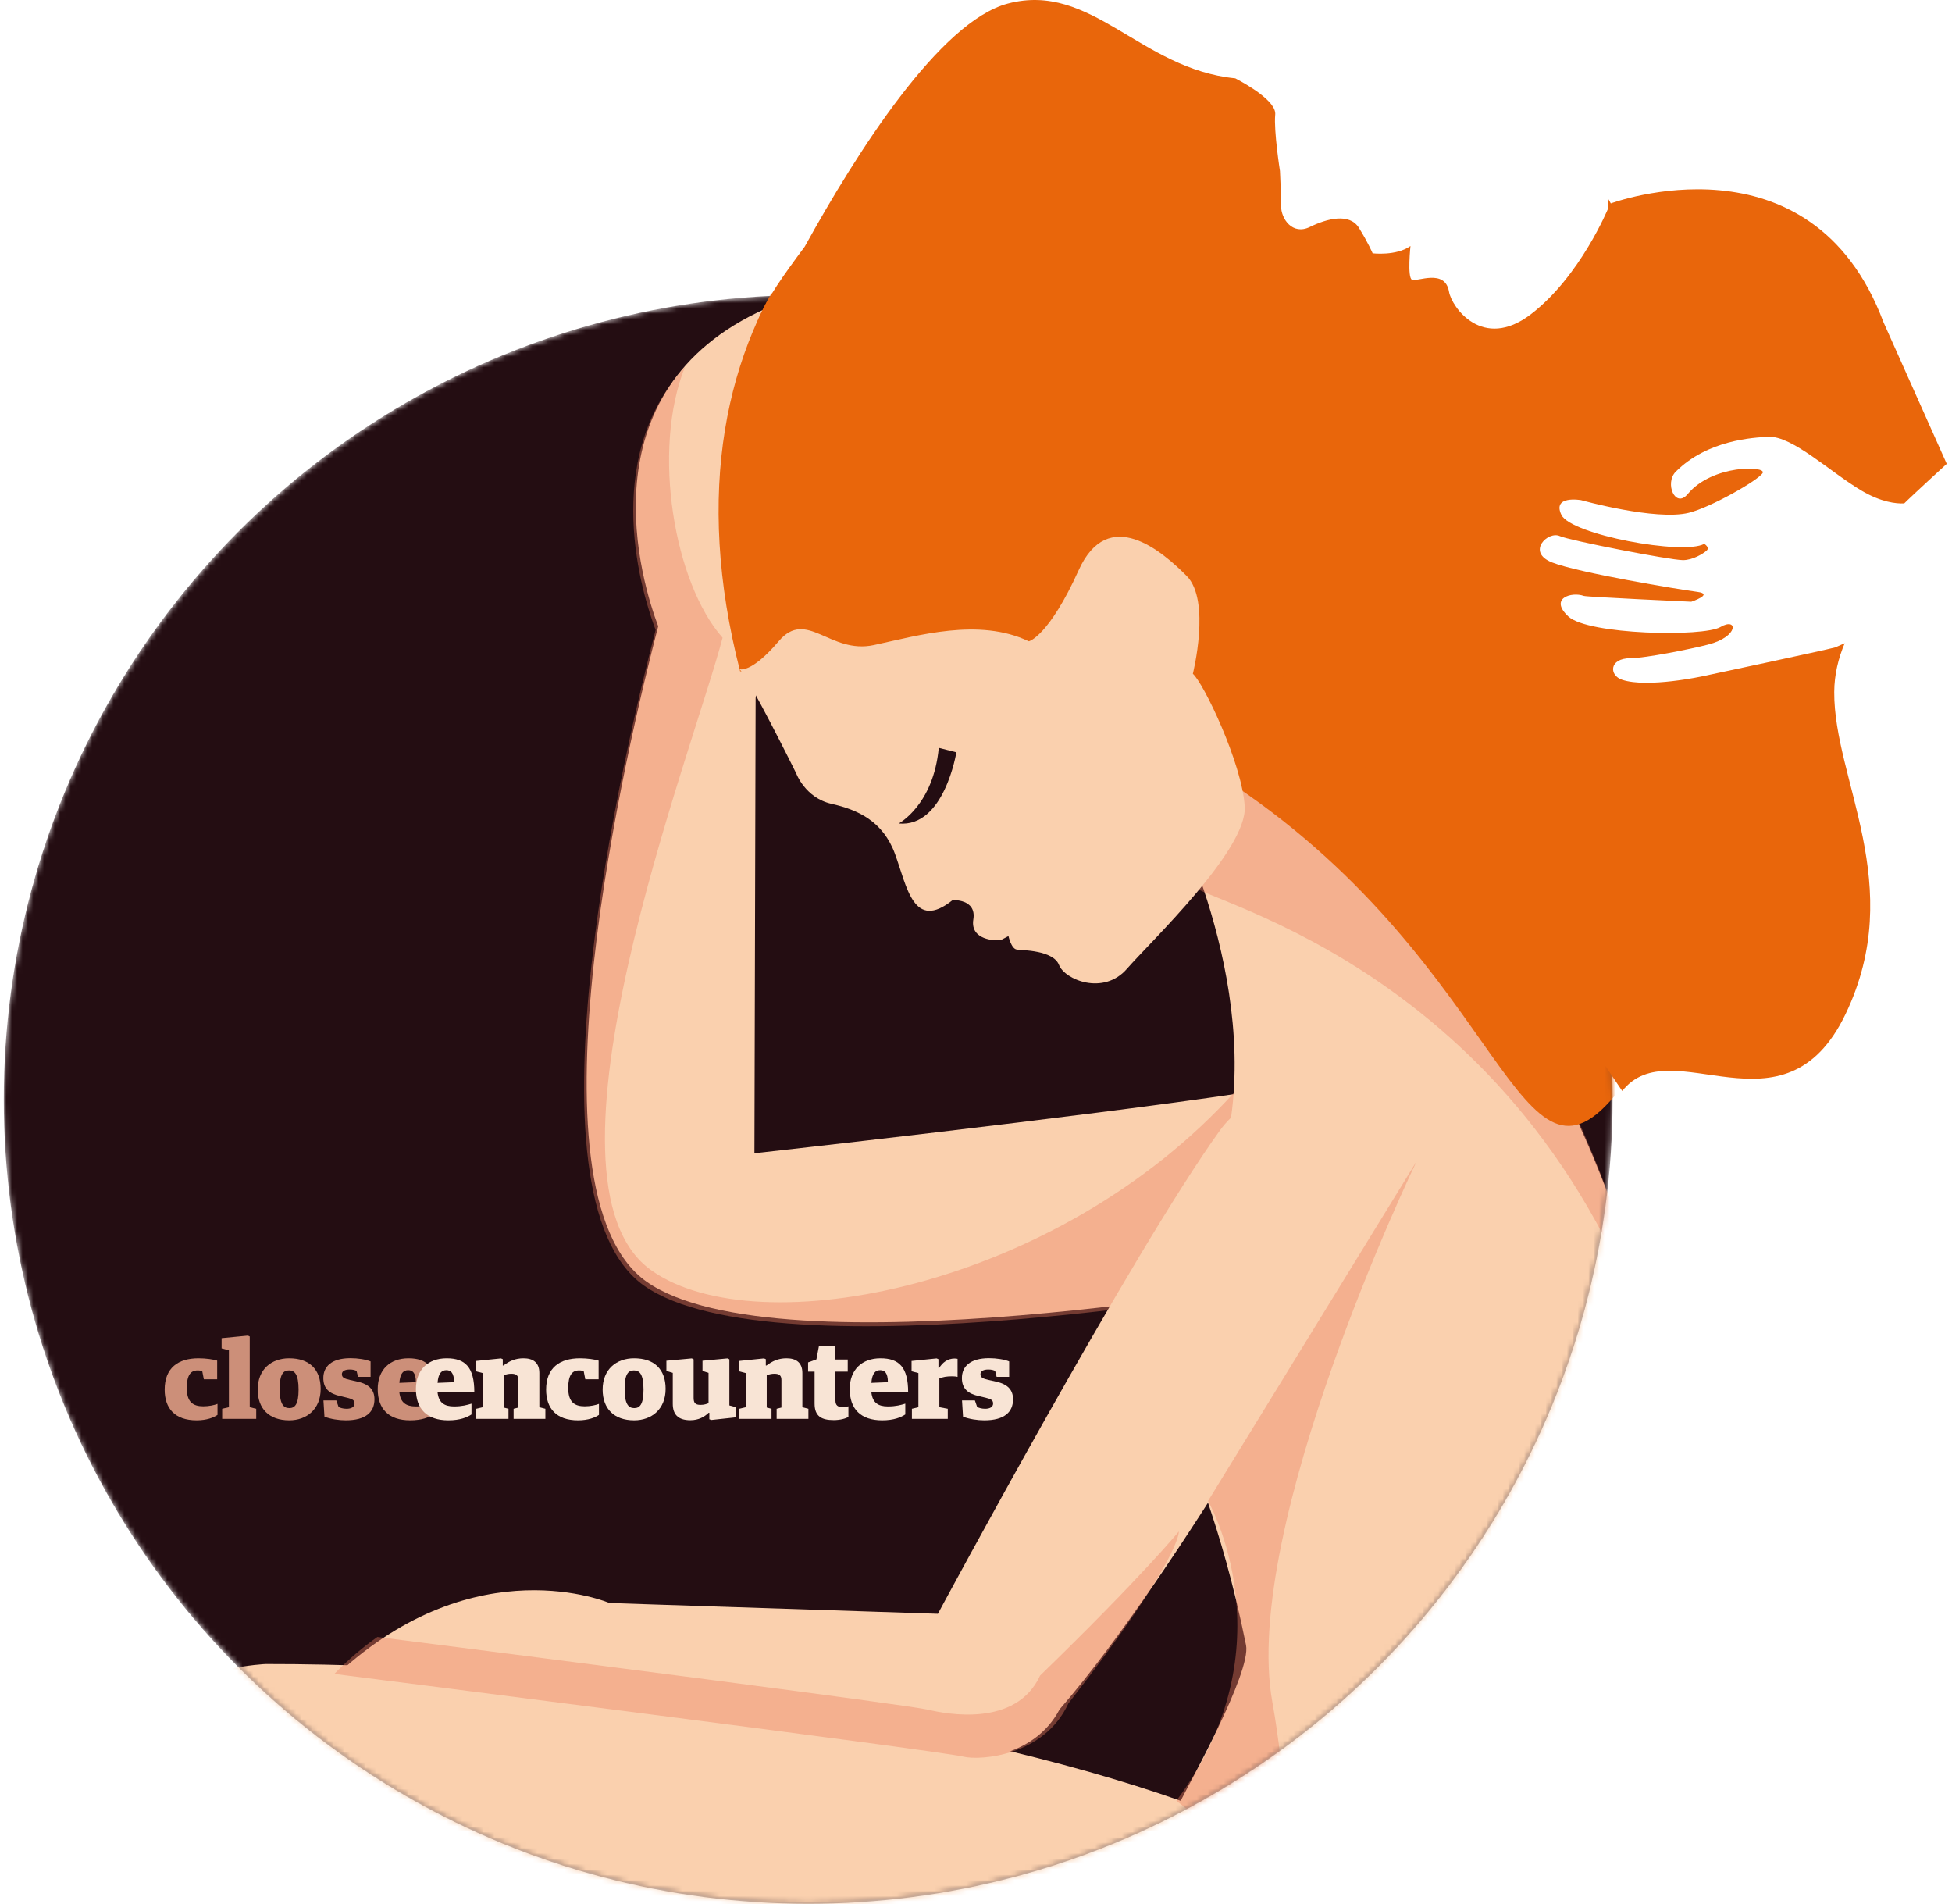 <?xml version="1.0" encoding="UTF-8" standalone="no"?>
<svg width="364px" height="355px" viewBox="0 0 364 355" version="1.1" xmlns="http://www.w3.org/2000/svg" xmlns:xlink="http://www.w3.org/1999/xlink">
    <!-- Generator: Sketch 3.8.3 (29802) - http://www.bohemiancoding.com/sketch -->
    <title>export</title>
    <desc>Created with Sketch.</desc>
    <defs>
        <ellipse id="path-1" cx="150" cy="149.969" rx="150" ry="149.969"></ellipse>
    </defs>
    <g id="In-article" stroke="none" stroke-width="1" fill="none" fill-rule="evenodd">
        <g id="export">
            <g id="artwork">
                <g id="card" transform="translate(0.707, 0)">
                    <g id="circle" transform="translate(0, 55)">
                        <mask id="mask-2" fill="white">
                            <use xlink:href="#path-1"></use>
                        </mask>
                        <g id="Mask"></g>
                        <ellipse id="Mask" fill="#240D12" mask="url(#mask-2)" cx="150" cy="149.969" rx="150" ry="149.969"></ellipse>
                        <g id="Illustration-in-article" mask="url(#mask-2)">
                            <g transform="translate(224, 197.5) scale(-1, 1) translate(-224, -197.5) translate(0, -130)">
                                <path d="M305.866,132.516 C305.866,132.516 317.216,158.208 308.865,190.085 C308.355,192.031 308,193.906 307.78,195.709 L307.776,195.712 L307.776,195.74 C307.362,199.148 307.421,202.296 307.802,205.173 L308.026,290.011 C308.026,290.011 247.024,283.249 216.988,278.759 L207.213,313.575 C207.213,313.575 303.752,331.222 328.163,313.933 C351.716,297.253 331.482,212.897 325.969,191.759 C328.899,184.004 340.341,147.859 305.866,132.516" id="Fill-1" fill="#FAD0AE"></path>
                                <path d="M320.971,143.377 C327.253,159.085 322.947,183.75 313.965,193.895 C319.479,215.04 350.787,295.16 327.234,311.846 C307.474,325.845 251.638,315.286 218.397,278.5 L207.692,314.306 C207.692,314.306 304.231,331.958 328.644,314.664 C352.195,297.979 331.962,213.593 326.449,192.449 C328.843,186.108 336.923,160.794 320.971,143.377" id="Fill-3" fill="#EC8062" opacity="0.4"></path>
                                <path d="M399.123,385.233 C342.024,385.184 271.666,395.494 228.543,410.731 C227.122,407.845 215.332,386.764 216.355,381.704 C225.966,334.169 238.703,341.041 222.014,295.046 C210.879,264.357 229.597,227.554 229.597,227.554 L239.59,203.399 L229.406,194.956 C228.774,196.738 204.714,207.579 174.36,249.934 C106.561,344.536 133.642,475.804 205.201,493.949 C215.319,497.002 227.15,498.811 240.568,498.175 C240.568,498.175 294.187,497.417 387.871,436.952 C382.91,441.369 372.483,466.982 372.636,492.117 C372.847,527.097 389.047,571.275 389.047,571.275 L378.131,580.359 C358.398,600.24 386.49,614.212 386.49,614.212 C386.49,614.212 408.132,622.138 440.296,652.663 C445.941,658.019 447.904,649.817 447.904,649.817 C447.904,649.817 434.838,626.215 421.029,601.977 C398.778,562.924 433.641,443.624 433.641,443.624 C449.824,386.792 399.123,385.233 399.123,385.233" id="Fill-7" fill="#FAD0AE"></path>
                                <path d="M234.279,192.836 C233.599,194.628 207.681,204.89 175.634,247.717 C156.508,273.276 145.293,302.559 139.207,330.586 L139.27,330.563 C162.76,256.168 223.957,243.328 226.754,239.927 C229.583,220.433 233.94,225.404 233.94,225.404 L244.659,201.102 L234.279,192.836 Z" id="Fill-9" fill="#EC8062" opacity="0.4"></path>
                                <path d="M299.357,121.018 C289.652,103.445 274.174,79.053 261.469,75.7 C241.315,70.383 232.091,99.15 200.904,86.586 C169.716,74.023 149.044,112.965 149.044,112.965 C149.044,112.965 111.716,99.055 98.193,135.104 L86.334,161.655 C83.389,174.643 107.262,185.352 107.376,204.043 C107.476,220.438 93.763,240.059 105.252,264.064 C116.741,288.069 137.746,266.832 146.909,278.435 C165.627,302.137 167.684,255.66 218.433,221.486 C231.211,212.881 242.721,204.945 243.125,202.58 L310.695,200.146 C319.275,166.902 313.456,139.977 299.357,121.018" id="Fill-13" fill="#E9660B"></path>
                                <path d="M247.576,181.333 C242.048,169.083 231.977,177.786 227.414,182.384 C222.851,186.982 226.269,200.616 226.269,200.616 C224.339,202.239 217.085,217.279 216.597,225.371 C216.11,233.462 234.208,250.617 238.572,255.633 C242.938,260.648 250.151,257.658 251.228,254.904 C252.303,252.148 258.065,252.175 259.103,252.03 C260.142,251.885 260.652,249.52 260.652,249.52 L262.07,250.259 C263.064,250.433 267.833,250.287 267.204,246.415 C266.574,242.543 271.071,242.814 271.071,242.814 C278.366,248.667 279.561,240.375 281.802,234.229 C284.044,228.083 288.756,225.964 293.662,224.861 C298.569,223.757 300.25,219.147 300.25,219.147 C300.25,219.147 309.335,200.792 310.843,199.748 C310.843,199.748 308.724,200.698 303.504,194.551 C298.284,188.406 293.978,197.029 285.754,195.263 C277.527,193.497 266.168,190.125 256.882,194.551 C256.85,194.625 253.105,193.583 247.576,181.333 Z" id="Fill-15" fill="#FAD0AE"></path>
                                <path d="M281.121,228.531 C281.121,228.531 274.646,225.089 273.65,214.42 L270.368,215.258 C270.368,215.258 272.618,229.323 281.121,228.531" id="Fill-17" fill="#240D12"></path>
                                <path d="M335.069,373.857 L273.813,375.869 C273.813,375.869 237.534,308.334 221.21,285.738 C216.438,279.133 207.875,277.023 202.078,279.088 C184.83,287.071 197.66,312.31 197.66,312.31 C197.66,312.31 228.758,367.935 251.121,393.686 C256.002,403.031 267.86,403.446 271.084,402.537 C276.075,401.13 385.796,387.126 385.796,387.126 C359.87,363.157 335.069,373.857 335.069,373.857" id="Fill-19" fill="#FAD0AE"></path>
                                <path d="M223.438,354.842 C223.438,354.842 207.835,381.94 229.348,410.727 C229.348,410.727 212.954,422.035 209.468,449.032 C208.957,452.987 206.565,419.381 211.448,392.306 C217.346,359.606 184.553,291.517 184.553,291.517" id="Fill-24" fill="#EC8062" opacity="0.4"></path>
                                <path d="M155.417,0.001 C151.103,3.229 219.859,89.239 219.859,89.239 C219.859,89.239 211.329,93.343 211.619,96.394 C211.909,99.445 210.733,106.924 210.733,106.924 C210.733,106.924 210.534,110.958 210.532,113.419 C210.53,115.879 208.381,118.928 205.165,117.352 C201.947,115.774 197.752,114.688 195.994,117.54 C194.237,120.393 193.454,122.263 193.454,122.263 C193.454,122.263 189.06,122.798 186.399,120.901 C186.399,120.901 187.004,126.731 186.135,127.177 C185.2,127.658 179.962,125.013 179.208,129.434 C178.725,132.263 172.964,140.482 163.988,133.655 C154.773,126.647 149.513,113.837 149.513,113.837 L155.417,0.001 Z" id="Fill-27" fill="#240D12"></path>
                                <path d="M158.539,174.987 C156.819,175.785 138.076,179.454 135.594,179.465 C133.792,179.472 131.813,178.273 131.166,177.68 C130.517,177.088 131.617,176.433 131.617,176.433 C135.577,178.599 156.489,174.711 158.253,171.033 C160.034,167.32 154.585,168.282 154.585,168.282 C154.585,168.282 140.687,172.168 134.499,170.643 C130.401,169.631 121.532,164.584 120.729,163.228 C119.926,161.871 130.07,161.586 134.695,167.138 C137.033,169.943 139.041,165.101 136.938,162.987 C131.045,157.063 122.43,156.598 119.597,156.477 C115.192,156.289 108.049,163.099 102.288,166.506 C98.641,168.663 95.855,168.958 94.327,168.892 L94.379,168.8 C94.379,168.8 38.841,116.735 28.172,116.973 C28.172,116.973 55.286,108.908 58.256,104.23 C61.227,99.555 61.029,84.144 61.029,84.144 L51.769,64.724 C51.769,64.724 -16.049,106.489 3.949,129.686 C13.317,140.552 53.954,170.808 82.821,184.57 C82.914,184.765 107.002,195.682 107.157,195.725 C109.117,196.27 131.883,201.103 131.883,201.103 C131.883,201.103 142.174,203.348 146.93,201.77 C149.379,200.956 149.411,197.757 145.376,197.749 C142.623,197.744 134.259,196.072 130.918,195.212 C125.041,193.701 125.392,190.048 128.591,191.933 C131.789,193.82 153.268,193.391 156.949,189.975 C160.631,186.559 156.333,185.314 154.069,186.133 C153.515,186.333 134.034,187.223 134.034,187.223 C134.034,187.223 129.744,185.794 132.896,185.381 C136.482,184.911 155.135,181.807 160.001,179.889 C164.864,177.97 160.754,173.96 158.539,174.987" id="Fill-29" fill="#240D12"></path>
                                <path d="M275.579,393.758 C272.318,394.539 259.231,397.118 254.761,387.389 C235.584,368.764 228.892,360.526 228.892,360.526 C228.892,360.526 228.267,365.38 249.49,392.594 C253.96,402.325 265.789,403.282 269.05,402.502 C274.095,401.294 386.359,387.078 386.359,387.078 C383.698,384.341 381.007,382.067 378.327,380.186 C347.781,384.075 279.489,392.823 275.579,393.758" id="Fill-21" fill="#EC8062" opacity="0.4"></path>
                            </g>
                        </g>
                    </g>
                    <path d="M157.447,119.912 C158.641,122.737 159.382,125.751 159.402,129.006 C159.502,145.401 145.789,165.022 157.278,189.027 C168.767,213.032 189.772,191.796 198.935,203.399 C218.898,174.342 220.657,158.646 252.93,139.28 C266.16,131.342 266.089,101.089 266.494,98.723 L303.942,86.618 C307.501,72.829 362.312,84.43 362.312,72.956 C362.312,61.482 359.633,57.076 351.383,45.981 C341.678,28.408 326.2,4.016 313.495,0.664 C297.897,-3.452 288.846,12.85 271.092,14.605 C268.983,15.712 263.41,18.882 263.645,21.357 C263.935,24.408 262.76,31.887 262.76,31.887 C262.76,31.887 262.56,35.921 262.558,38.382 C262.556,40.842 260.407,43.891 257.191,42.315 C253.973,40.737 249.778,39.651 248.02,42.503 C246.263,45.357 245.48,47.226 245.48,47.226 C245.48,47.226 241.086,47.761 238.425,45.864 C238.425,45.864 239.031,51.694 238.161,52.14 C237.226,52.622 231.988,49.977 231.234,54.398 C230.751,57.226 224.991,65.445 216.014,58.618 C206.799,51.61 201.54,38.8 201.54,38.8 L201.637,36.924 C201.262,37.567 201.07,37.929 201.07,37.929 C201.07,37.929 163.742,24.018 150.219,60.067 L138.423,86.477 C143.282,90.917 146.365,93.833 146.353,93.855 C147.881,93.921 150.667,93.627 154.315,91.469 C160.075,88.062 167.218,81.252 171.623,81.44 C174.456,81.562 183.071,82.026 188.964,87.95 C191.067,90.065 189.06,94.906 186.721,92.101 C182.096,86.549 171.952,86.834 172.755,88.191 C173.558,89.547 182.427,94.595 186.525,95.606 C192.714,97.132 206.611,93.245 206.611,93.245 C206.611,93.245 212.06,92.284 210.279,95.996 C208.515,99.675 187.603,103.562 183.643,101.396 C183.643,101.396 182.544,102.051 183.192,102.644 C183.839,103.236 185.818,104.436 187.62,104.428 C190.102,104.417 208.845,100.748 210.565,99.95 C212.78,98.924 216.891,102.933 212.027,104.853 C207.162,106.771 188.508,109.874 184.922,110.344 C181.77,110.758 186.061,112.186 186.061,112.186 C186.061,112.186 205.541,111.297 206.095,111.096 C208.359,110.277 212.657,111.522 208.976,114.938 C205.295,118.354 183.815,118.784 180.617,116.897 C177.418,115.011 177.067,118.664 182.944,120.176 C186.285,121.035 194.649,122.707 197.402,122.712 C201.437,122.72 201.405,125.919 198.956,126.733 C194.2,128.312 183.909,126.066 183.909,126.066 C183.909,126.066 161.143,121.233 159.184,120.688 C159.159,120.681 158.513,120.392 157.447,119.912 Z" id="Combined-Shape" fill="#E9660B" transform="translate(250.368, 101.699) scale(-1, 1) translate(-250.368, -101.699) "></path>
                </g>
                <g id="logo" transform="translate(30.707, 249)">
                    <path d="M0,10.078 C0,6.015 2.527,4.232 6.307,4.232 C7.709,4.232 9.089,4.44 9.79,4.668 L9.79,8.151 L7.305,8.151 L7.008,6.637 C6.817,6.575 6.647,6.492 6.137,6.492 C4.884,6.492 4.12,7.342 4.12,9.767 C4.12,12.38 5.267,13.188 7.199,13.188 C8.282,13.188 9.28,12.96 9.854,12.732 L9.854,14.784 C9.174,15.261 7.878,15.8 5.946,15.8 C1.932,15.8 0,13.603 0,10.078" id="Fill-53" fill="#CC8F79"></path>
                    <polygon id="Fill-55" fill="#CC8F79" points="10.724 13.645 11.977 13.354 11.977 2.74 10.618 2.387 10.618 0.48 15.524 0.003 15.863 0.169 15.863 13.354 17.074 13.645 17.074 15.531 10.724 15.531"></polygon>
                    <path d="M24.971,10.078 C24.971,7.218 24.249,6.492 23.187,6.492 C22.147,6.492 21.446,7.135 21.446,9.933 C21.446,12.795 22.168,13.52 23.251,13.52 C24.292,13.52 24.971,12.795 24.971,10.078 M17.347,10.078 C17.347,6.264 19.938,4.232 23.209,4.232 C26.989,4.232 29.091,6.305 29.091,9.933 C29.091,13.727 26.479,15.8 23.23,15.8 C19.429,15.8 17.347,13.582 17.347,10.078" id="Fill-57" fill="#CC8F79"></path>
                    <path d="M29.797,15.116 L29.606,12.09 L32.006,12.09 L32.431,13.313 C32.707,13.458 33.238,13.645 33.917,13.645 C34.831,13.645 35.404,13.292 35.404,12.67 C35.404,12.048 35.043,11.841 34.045,11.592 L32.813,11.302 C30.711,10.846 29.585,9.892 29.585,7.923 C29.585,5.766 31.135,4.212 34.639,4.212 C36.041,4.212 37.485,4.44 38.398,4.813 L38.398,7.695 L36.062,7.695 L35.786,6.595 C35.531,6.451 35.128,6.326 34.512,6.326 C33.684,6.326 33.047,6.575 33.047,7.197 C33.047,7.777 33.429,8.026 34.576,8.275 L35.956,8.586 C38.228,9.083 39.12,10.203 39.12,11.882 C39.12,14.225 37.549,15.8 33.769,15.8 C32.494,15.8 30.945,15.572 29.797,15.116" id="Fill-59" fill="#CC8F79"></path>
                    <path d="M46.842,8.689 C46.842,6.969 46.248,6.451 45.419,6.451 C44.549,6.451 43.912,6.969 43.763,8.814 L46.842,8.689 Z M39.728,9.975 C39.728,6.347 42.022,4.232 45.462,4.232 C48.966,4.232 50.622,5.932 50.622,10.576 L43.763,10.576 C43.975,12.525 45.037,13.209 46.842,13.209 C48.329,13.209 49.284,12.939 50.092,12.691 L50.092,14.702 C49.284,15.241 47.947,15.8 45.78,15.8 C41.809,15.8 39.728,13.707 39.728,9.975 L39.728,9.975 Z" id="Fill-61" fill="#CC8F79"></path>
                    <path d="M53.964,8.689 C53.964,6.969 53.369,6.451 52.541,6.451 C51.67,6.451 51.033,6.969 50.884,8.814 L53.964,8.689 Z M46.85,9.975 C46.85,6.347 49.143,4.232 52.583,4.232 C56.087,4.232 57.743,5.932 57.743,10.576 L50.884,10.576 C51.097,12.525 52.159,13.209 53.964,13.209 C55.45,13.209 56.406,12.939 57.213,12.691 L57.213,14.702 C56.406,15.241 55.068,15.8 52.902,15.8 C48.931,15.8 46.85,13.707 46.85,9.975 L46.85,9.975 Z" id="Fill-32" fill="#F8E4D5"></path>
                    <path d="M58.102,13.645 L59.313,13.354 L59.313,6.99 L58.038,6.658 L58.038,4.73 L62.711,4.253 L63.05,4.398 L63.05,5.58 L63.178,5.58 C64.261,4.771 65.344,4.232 66.915,4.232 C68.657,4.232 69.867,4.999 69.867,6.969 L69.867,13.354 L70.993,13.645 L70.993,15.531 L65.068,15.531 L65.068,13.645 L65.96,13.416 L65.96,8.296 C65.96,7.404 65.535,7.114 64.643,7.114 C64.091,7.114 63.666,7.238 63.22,7.383 L63.22,13.416 L64.112,13.645 L64.112,15.531 L58.102,15.531 L58.102,13.645 Z" id="Fill-34" fill="#F8E4D5"></path>
                    <path d="M71.131,10.078 C71.131,6.015 73.658,4.232 77.438,4.232 C78.839,4.232 80.22,4.44 80.921,4.668 L80.921,8.151 L78.436,8.151 L78.139,6.637 C77.948,6.575 77.778,6.492 77.269,6.492 C76.015,6.492 75.251,7.342 75.251,9.767 C75.251,12.38 76.398,13.188 78.33,13.188 C79.413,13.188 80.411,12.96 80.984,12.732 L80.984,14.784 C80.305,15.261 79.01,15.8 77.077,15.8 C73.063,15.8 71.131,13.603 71.131,10.078" id="Fill-36" fill="#F8E4D5"></path>
                    <path d="M89.293,10.078 C89.293,7.218 88.572,6.492 87.51,6.492 C86.469,6.492 85.768,7.135 85.768,9.933 C85.768,12.795 86.49,13.52 87.573,13.52 C88.614,13.52 89.293,12.795 89.293,10.078 M81.67,10.078 C81.67,6.264 84.261,4.232 87.531,4.232 C91.311,4.232 93.413,6.305 93.413,9.933 C93.413,13.727 90.801,15.8 87.552,15.8 C83.751,15.8 81.67,13.582 81.67,10.078" id="Fill-38" fill="#F8E4D5"></path>
                    <path d="M94.749,12.712 L94.749,6.948 L93.56,6.595 L93.56,4.688 L98.295,4.253 L98.635,4.419 L98.635,11.613 C98.635,12.525 98.932,12.919 99.909,12.919 C100.61,12.919 101.034,12.753 101.417,12.608 L101.417,6.948 L100.292,6.595 L100.292,4.688 L104.942,4.253 L105.303,4.419 L105.303,13.022 L106.514,13.354 L106.514,15.241 L101.906,15.738 L101.566,15.593 L101.566,14.391 L101.438,14.391 C100.674,15.137 99.591,15.78 98.019,15.78 C95.683,15.78 94.749,14.64 94.749,12.712" id="Fill-40" fill="#F8E4D5"></path>
                    <path d="M107.151,13.645 L108.362,13.354 L108.362,6.99 L107.088,6.658 L107.088,4.73 L111.76,4.253 L112.099,4.398 L112.099,5.58 L112.227,5.58 C113.31,4.771 114.393,4.232 115.964,4.232 C117.706,4.232 118.916,4.999 118.916,6.969 L118.916,13.354 L120.041,13.645 L120.041,15.531 L114.117,15.531 L114.117,13.645 L115.009,13.416 L115.009,8.296 C115.009,7.404 114.584,7.114 113.692,7.114 C113.14,7.114 112.715,7.238 112.269,7.383 L112.269,13.416 L113.161,13.645 L113.161,15.531 L107.151,15.531 L107.151,13.645 Z" id="Fill-42" fill="#F8E4D5"></path>
                    <path d="M121.194,12.691 L121.194,6.72 L119.984,6.72 L119.984,4.999 L121.534,4.44 L122.022,1.869 L125.081,1.869 L125.081,4.46 L127.374,4.46 L127.374,6.72 L125.081,6.72 L125.081,12.069 C125.081,13.043 125.526,13.334 126.461,13.334 C126.822,13.334 127.204,13.271 127.501,13.188 L127.501,15.158 C126.992,15.469 125.993,15.759 124.762,15.759 C122.468,15.759 121.194,15.033 121.194,12.691" id="Fill-44" fill="#F8E4D5"></path>
                    <path d="M134.86,8.689 C134.86,6.969 134.265,6.451 133.437,6.451 C132.566,6.451 131.929,6.969 131.781,8.814 L134.86,8.689 Z M127.746,9.975 C127.746,6.347 130.039,4.232 133.48,4.232 C136.983,4.232 138.64,5.932 138.64,10.576 L131.781,10.576 C131.993,12.525 133.055,13.209 134.86,13.209 C136.346,13.209 137.302,12.939 138.109,12.691 L138.109,14.702 C137.302,15.241 135.964,15.8 133.798,15.8 C129.827,15.8 127.746,13.707 127.746,9.975 L127.746,9.975 Z" id="Fill-46" fill="#F8E4D5"></path>
                    <path d="M139.341,13.645 L140.551,13.354 L140.551,6.99 L139.277,6.658 L139.277,4.73 L143.949,4.253 L144.289,4.398 L144.289,6.057 L144.417,6.057 C145.011,5.062 145.988,4.274 147.283,4.274 C147.474,4.274 147.708,4.295 147.857,4.336 L147.857,7.695 C147.602,7.632 147.219,7.591 146.859,7.591 C145.818,7.591 145.096,7.715 144.459,8.005 L144.459,13.354 L146.03,13.645 L146.03,15.531 L139.341,15.531 L139.341,13.645 Z" id="Fill-48" fill="#F8E4D5"></path>
                    <path d="M148.876,15.116 L148.685,12.09 L151.085,12.09 L151.509,13.313 C151.785,13.458 152.316,13.645 152.996,13.645 C153.909,13.645 154.482,13.292 154.482,12.67 C154.482,12.048 154.122,11.841 153.123,11.592 L151.892,11.302 C149.789,10.846 148.664,9.892 148.664,7.923 C148.664,5.766 150.214,4.212 153.718,4.212 C155.119,4.212 156.564,4.44 157.477,4.813 L157.477,7.695 L155.14,7.695 L154.864,6.595 C154.61,6.451 154.206,6.326 153.591,6.326 C152.762,6.326 152.125,6.575 152.125,7.197 C152.125,7.777 152.508,8.026 153.654,8.275 L155.035,8.586 C157.307,9.083 158.199,10.203 158.199,11.882 C158.199,14.225 156.627,15.8 152.847,15.8 C151.573,15.8 150.023,15.572 148.876,15.116" id="Fill-50" fill="#F8E4D5"></path>
                </g>
            </g>
        </g>
    </g>
</svg>
